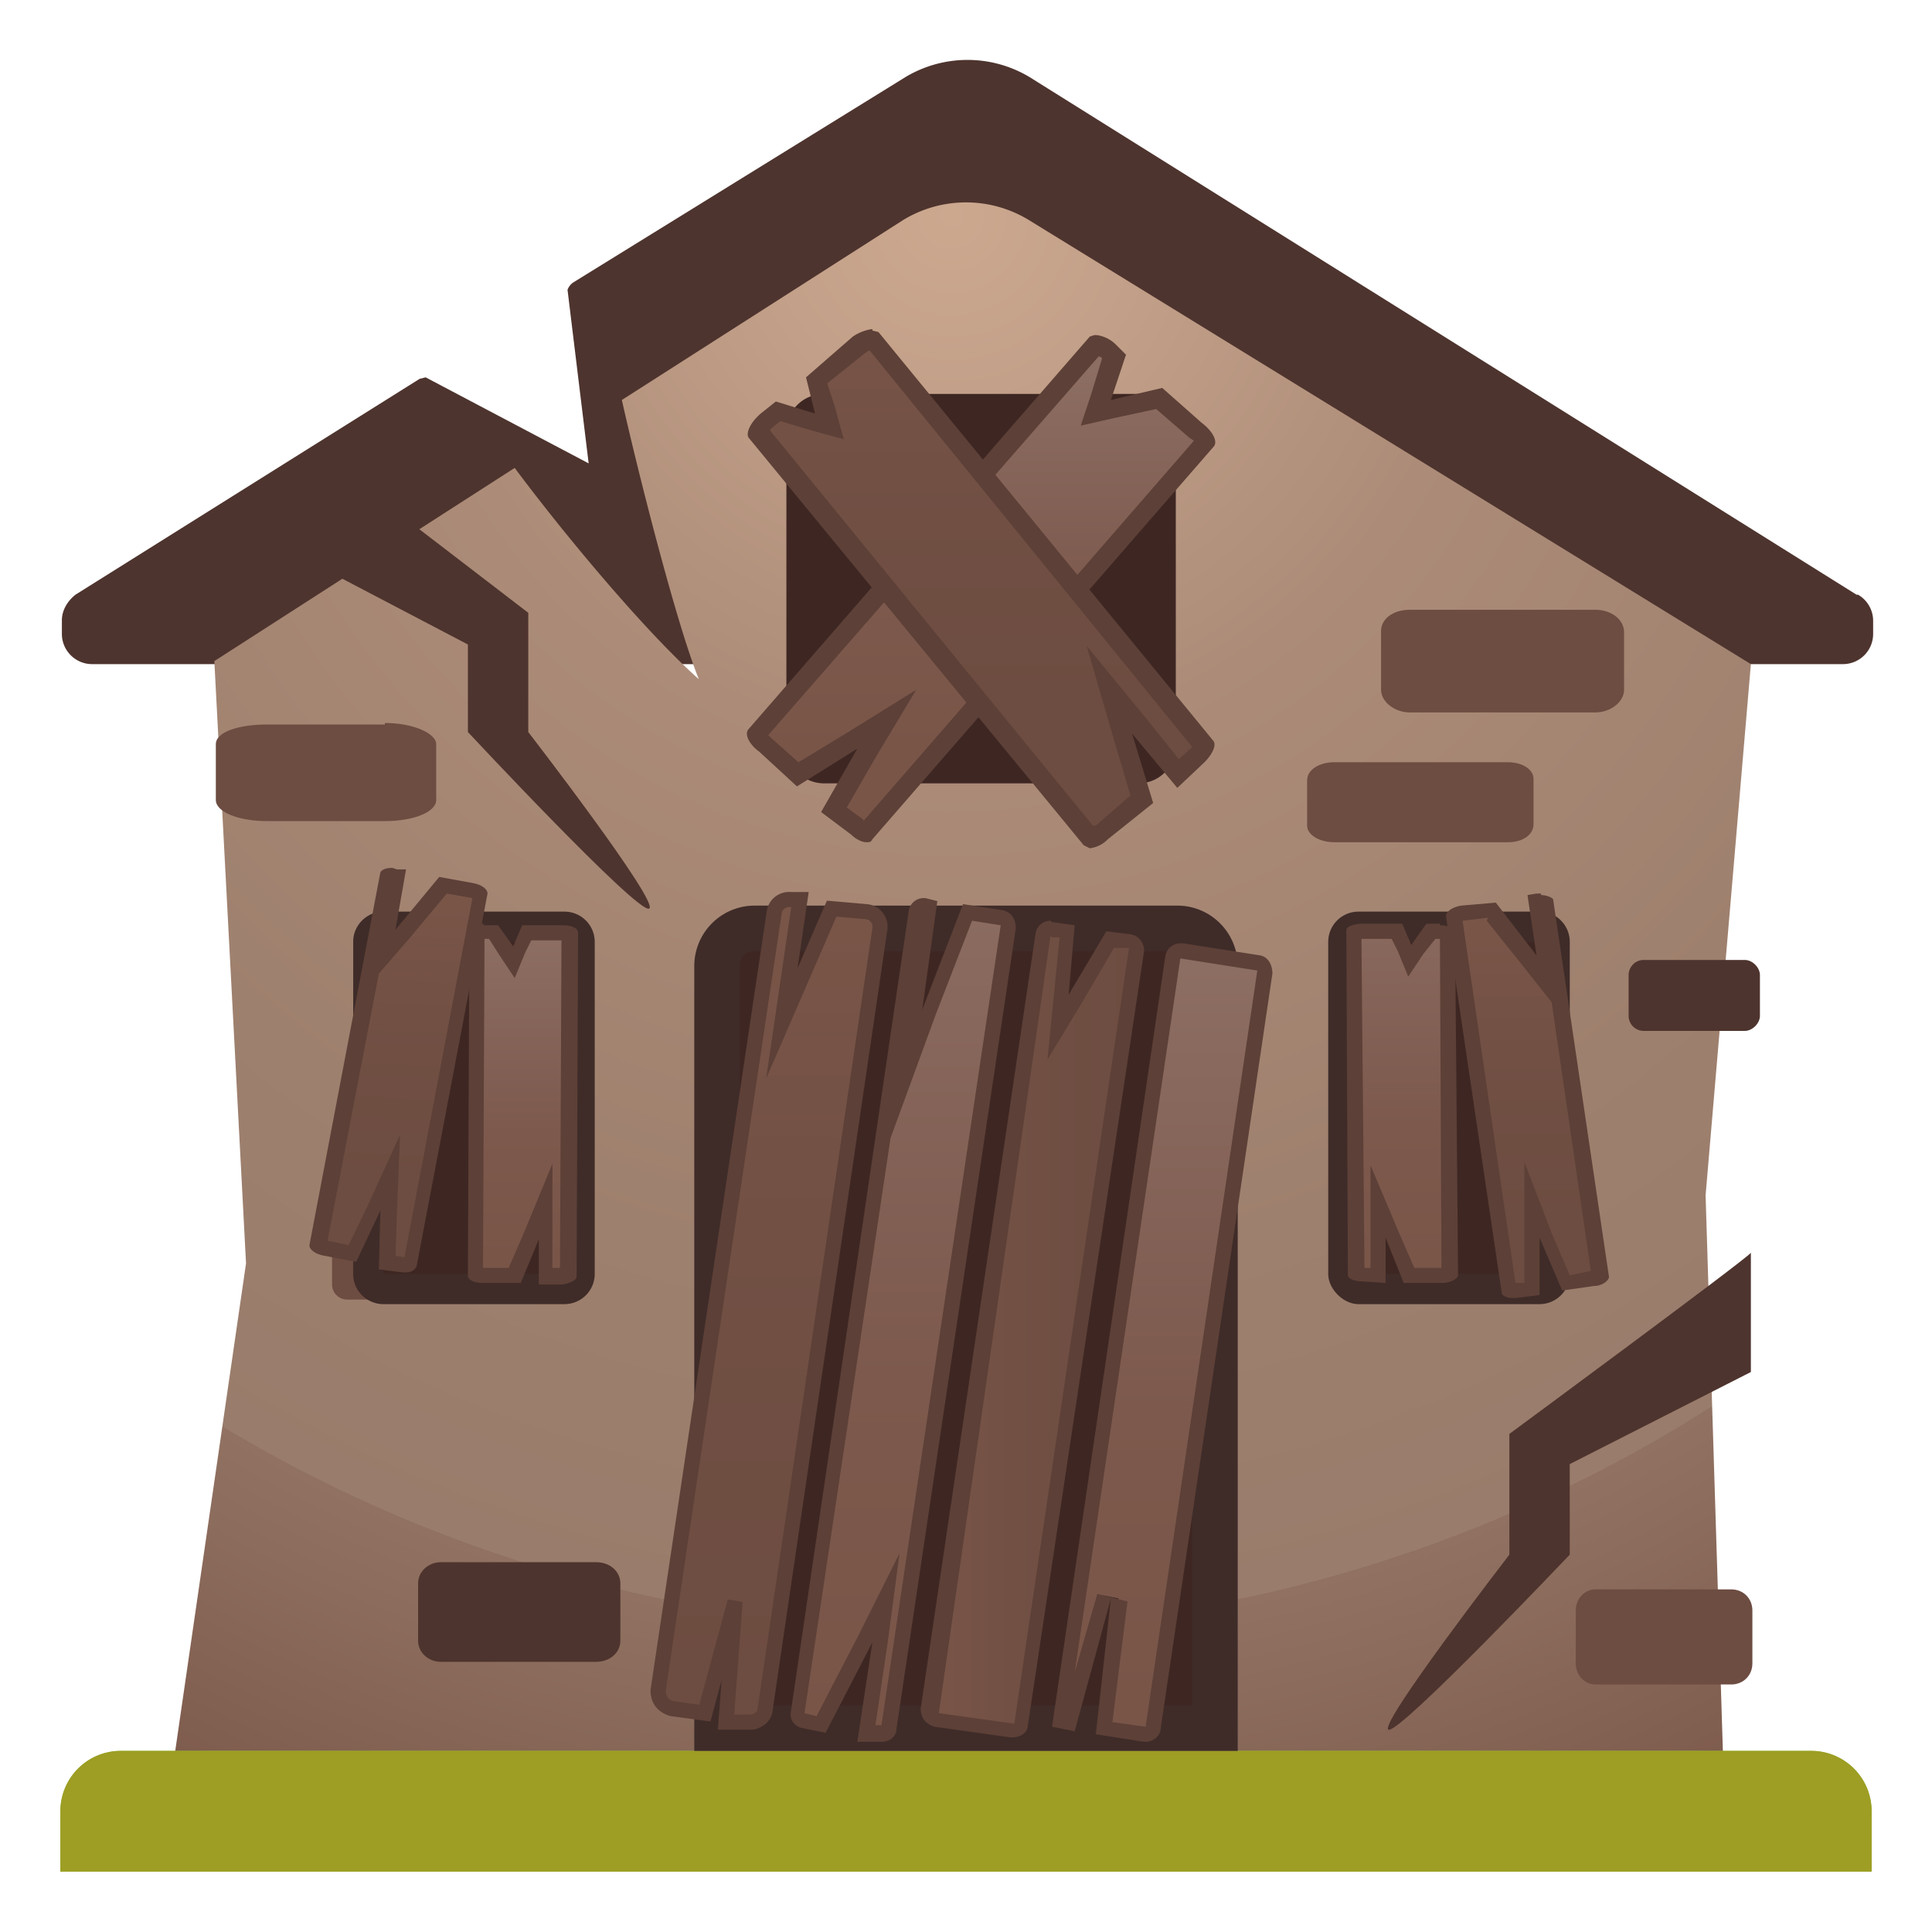 <svg viewBox="0 0 128 128" xmlns="http://www.w3.org/2000/svg"><path d="M123 39.4L68.2 5.1a8 8 0 0 0-8.2 0L38 18.7a1 1 0 0 0-.4.5L39 30.7 28.2 25l-.4.1L5 39.4c-.5.4-.9 1-.9 1.7v.9c0 1.1.9 2 2 2h116a2 2 0 0 0 2-2v-.9a2 2 0 0 0-1-1.7z" fill="#4E342E"/><radialGradient id="a" cx="63" cy="14.3" r="117" gradientUnits="userSpaceOnUse"><stop stop-color="#CCA88F" offset="0"/><stop stop-color="#C3A089" offset=".1"/><stop stop-color="#AC8C78" offset=".3"/><stop stop-color="#9E806E" offset=".6"/><stop stop-color="#997C6B" offset=".8"/><stop stop-color="#917262" offset=".8"/><stop stop-color="#7C594B" offset="1"/><stop stop-color="#795548" offset="1"/></radialGradient><path d="M68.2 14.6a8 8 0 0 0-8.4 0L41.2 26.5c1 4.5 3.6 14.8 5.1 18.5-3.6-3.2-9-9.7-12.2-14L14.2 43.8l2.1 39.9-5.3 36.5 103.3.8-1.3-41.8 3-35.2-47.8-29.4z" fill="url(#a)"/><path d="M105.7 105.3h9c.8 0 1.4.6 1.4 1.4v3.5c0 .8-.6 1.4-1.4 1.4h-9c-.7 0-1.3-.6-1.3-1.4v-3.5c0-.8.6-1.4 1.3-1.4z" fill="#6D4C41"/><path d="M108.9 63.6h6.7c.5 0 1 .5 1 1v2.7c0 .5-.5 1-1 1h-6.7a1 1 0 0 1-1-1v-2.7c0-.5.4-1 1-1z" fill="#4E342E"/><path d="M88.4 50.5h11.5c1 0 1.7.5 1.7 1.1v3c0 .7-.7 1.2-1.7 1.2H88.4c-1 0-1.8-.5-1.8-1.1v-3c0-.7.8-1.2 1.8-1.2zm5-10.1h12.3c1 0 1.9.6 1.9 1.5v3.8c0 .8-.9 1.5-1.9 1.5H93.4c-1 0-1.9-.7-1.9-1.5v-3.9c0-.8.8-1.4 1.9-1.4zM25.5 48h-7.8c-1.9 0-3.4.5-3.4 1.3V53c0 .8 1.5 1.4 3.4 1.4h7.8c1.9 0 3.4-.6 3.4-1.4v-3.7c0-.7-1.5-1.4-3.4-1.4z" fill="#6D4C41"/><path d="M39.5 103.5H29.2c-.8 0-1.5.6-1.5 1.4v3.8c0 .8.7 1.4 1.5 1.4h10.3c.9 0 1.6-.6 1.6-1.4v-3.8c0-.8-.7-1.4-1.6-1.4z" fill="#4E342E"/><path fill="#6D4C41" d="M31.2 118.3h8.7v4.6h-8.7zm-2.6-36.8H23a1 1 0 0 0-1 1v2.6c0 .6.5 1 1 1h5.6c.5 0 1-.4 1-1v-2.6c0-.6-.5-1-1-1zm-13.7 36.8h4.3v4.6h-4.3z"/><path d="M124 124H4v-4a4 4 0 0 1 4-4h112a4 4 0 0 1 4 4v4z" fill="#8BC34A"/><path d="M124 124H4v-4a4 4 0 0 1 4-4h112a4 4 0 0 1 4 4v4z" fill="#9E9D24"/><path d="M82 116H46V64a4 4 0 0 1 4-4h28a4 4 0 0 1 4 4v52z" fill="#3E2723"/><path d="M78 63c.5 0 1 .5 1 1v49H49V64c0-.6.4-1 1-1h28m0-3H50a4 4 0 0 0-4 4v52h36V64a4 4 0 0 0-4-4z" fill="#424242" opacity=".2"/><path d="M75.4 51.9H54.6a2.5 2.5 0 0 1-2.5-2.5V28.6c0-1.4 1.1-2.5 2.5-2.5h20.8c1.4 0 2.5 1 2.5 2.5v20.8c0 1.4-1.1 2.5-2.5 2.5zm-38 34.5h-12a2 2 0 0 1-2-2v-22c0-1.1.9-2 2-2h12a2 2 0 0 1 2 2v22a2 2 0 0 1-2 2z" fill="#3E2723"/><path d="M37.4 62.4v22h-12v-22h12m0-2h-12a2 2 0 0 0-2 2v22c0 1 .9 2 2 2h12a2 2 0 0 0 2-2v-22a2 2 0 0 0-2-2z" fill="#424242" opacity=".2"/><path d="M90 86.4h12a2 2 0 0 0 2-2v-22a2 2 0 0 0-2-2H90a2 2 0 0 0-2 2v22c0 1 1 2 2 2z" fill="#3E2723"/><path d="M102 62.4v22H90v-22h12m0-2H90a2 2 0 0 0-2 2v22c0 1 1 2 2 2h12a2 2 0 0 0 2-2v-22a2 2 0 0 0-2-2z" fill="#424242" opacity=".2"/><linearGradient id="b" x1="59.8" x2="59.8" y1="56.7" y2="114.4" gradientUnits="userSpaceOnUse"><stop stop-color="#8D6E63" offset="0"/><stop stop-color="#87665B" offset=".2"/><stop stop-color="#7D594D" offset=".6"/><stop stop-color="#795548" offset="1"/></linearGradient><path d="M57.4 114.9l1.3-9-4.3 8.3-1.1-.2a.5.5 0 0 1-.4-.5l7.8-53c0-.3.2-.5.5-.5h.4L60 71.4l4.1-10.8 2.3.3c.2 0 .4.3.4.6l-7.8 53c0 .3-.3.5-.5.5h-1z" fill="url(#b)"/><path d="M64.4 61l1.9.3-7.9 53H58l.8-5.4.8-6-2.7 5.4-2.8 5.4-.8-.2L59 75.4l3-8.2 2.4-6.2m-3.2-1.5a1 1 0 0 0-1 .9l-7.8 53c-.1.5.2 1 .8 1.1l1.5.3 3.1-6-1 6.6h1.6c.6 0 1-.4 1-.9l7.9-53c0-.6-.3-1.1-.9-1.2l-2.6-.4-2.7 7 1-7.2-.8-.2h-.1z" fill="#5D4037"/><linearGradient id="c" x1="61.6" x2="75.3" y1="88.2" y2="88.2" gradientUnits="userSpaceOnUse"><stop stop-color="#795548" offset="0"/><stop stop-color="#725044" offset=".4"/><stop stop-color="#6D4C41" offset="1"/></linearGradient><path d="M67.2 114.7L62 114a.5.5 0 0 1-.4-.6L69.2 62c0-.2.3-.4.5-.4l1 .1-.6 6.4 3.5-5.9 1.3.2c.1 0 .2 0 .3.2l.1.4-7.6 51.3c0 .3-.2.4-.4.4h-.1z" fill="url(#c)"/><path d="M69.7 62.1h.5l-.8 8.1 2.3-3.8 2.1-3.6h1l-7.6 51.4-5-.7L69.6 62m0-1a1 1 0 0 0-1 .9L61 113.2c0 .6.3 1 .9 1.2l5 .7h.2c.5 0 1-.3 1-.8L75.8 63c0-.5-.3-1-.9-1.1l-1.6-.2-2.5 4.2.4-4.6-1.4-.2h-.1z" fill="#5D4037"/><linearGradient id="d" x1="51" x2="51" y1="61" y2="112.2" gradientUnits="userSpaceOnUse"><stop stop-color="#795548" offset="0"/><stop stop-color="#725044" offset=".4"/><stop stop-color="#6D4C41" offset="1"/></linearGradient><path d="M51.3 60.4L43.6 112c0 .6.3 1 .9 1.2l2.2.3 2-7.4-.6 8h1.6c.5 0 1-.4 1-.9l7.6-51.7a1 1 0 0 0-.9-1.1l-2.3-.2-3.3 7.6 1.2-8.2h-.6a1 1 0 0 0-1.1.8z" fill="url(#d)" stroke="#5D4037" stroke-miterlimit="10"/><linearGradient id="e" x1="77" x2="77" y1="64" y2="113.2" gradientUnits="userSpaceOnUse"><stop stop-color="#8D6E63" offset="0"/><stop stop-color="#87665B" offset=".2"/><stop stop-color="#7D594D" offset=".6"/><stop stop-color="#795548" offset="1"/></linearGradient><path d="M75.9 114.9l-2.8-.4 1-8.6-1-.2-2.3 8.4h-.6l7.5-50.6c0-.3.3-.5.5-.5l5.2.8c.3 0 .5.3.4.6l-7.4 50c0 .3-.2.5-.5.5z" fill="url(#e)"/><path d="M78.2 63.5l5.1.8-7.4 50.1-2.2-.3 1-8-2-.5-1.5 5.2 7-47.3m0-1a1 1 0 0 0-1 .9l-7.5 51 1.5.3 2.4-8.8-1 9 3.2.5h.1c.5 0 1-.4 1-.9l7.4-50c0-.6-.3-1.1-.8-1.2l-5.1-.8h-.2z" fill="#5D4037"/><linearGradient id="f" x1="34.6" x2="34.6" y1="62.3" y2="83.6" gradientUnits="userSpaceOnUse"><stop stop-color="#8D6E63" offset="0"/><stop stop-color="#87665B" offset=".2"/><stop stop-color="#7D594D" offset=".6"/><stop stop-color="#795548" offset="1"/></linearGradient><path d="M36.1 79.6l-2 4.9h-2.2l-.5-.1.1-22.6h1.1l1.4 2 .9-2h2.8l-.1 22.6-.4.1h-1v-4.9z" fill="url(#f)"/><path d="M32 62.2h.4l.7 1.1 1 1.5.7-1.7.4-.8h2L37.1 84h-.5v-6.9l-1.9 4.6-1 2.3H32l.1-21.8m0-1c-.5 0-1 .3-1 .5L31 84.5c0 .3.4.5 1 .5h2.5l1.2-2.9v3h1.6c.5-.1.9-.3.9-.5l.1-22.8c0-.3-.4-.5-1-.5h-2.7l-.6 1.4-1-1.4h-1z" fill="#5D4037"/><linearGradient id="g" x1="26.5" x2="26.5" y1="59.8" y2="78.3" gradientTransform="rotate(2.4 26 70.7)" gradientUnits="userSpaceOnUse"><stop stop-color="#795548" offset="0"/><stop stop-color="#725044" offset=".4"/><stop stop-color="#6D4C41" offset="1"/></linearGradient><path d="M27 83.8h-.2l-1.1-.2.2-5.9-2.5 5.3-1.8-.3a1 1 0 0 1-.4-.2L25.8 58h.7l-1 5.3 3.9-4.6 2 .3.5.2-4.7 24.5H27z" fill="url(#g)"/><path d="M29.6 59.2l1.7.3-4.5 23.8-.6-.1.1-3 .2-5-2.1 4.6-1.3 2.7-1.4-.3 3.4-17.7 2-2.3 2.5-3M26 57.5c-.4 0-.7.1-.8.3l-4.7 24.7c0 .3.4.6 1 .7l2.1.4 1.6-3.4-.1 3.9 1.6.2h.2c.4 0 .6-.2.7-.4l4.7-24.7c0-.3-.4-.6-1-.7l-2.2-.4-2.9 3.5.7-4h-.6l-.3-.1z" fill="#5D4037"/><linearGradient id="h" x1="92.9" x2="92.9" y1="57.3" y2="86.1" gradientUnits="userSpaceOnUse"><stop stop-color="#8D6E63" offset="0"/><stop stop-color="#87665B" offset=".2"/><stop stop-color="#7D594D" offset=".6"/><stop stop-color="#795548" offset="1"/></linearGradient><path d="M90.3 84.5a1 1 0 0 1-.4 0l-.2-22.6.5-.1h2.4l.8 2 1.4-2H96l.1 22.6h-.4l-2.2.1-2-4.8v5l-1.1-.2z" fill="url(#h)"/><path d="M95.4 62.3l.1 21.7h-1.8l-1-2.3-1.9-4.5V84h-.4l-.2-21.8h2l.4.8.7 1.7 1-1.5.8-1h.3m0-1h-.9l-1 1.4-.6-1.4h-2.7c-.5 0-1 .2-1 .4l.1 22.9c0 .2.4.4 1 .4l1.5.1v-3l1.2 3h2.6c.5 0 1-.3 1-.5l-.2-22.8c0-.2-.5-.4-1-.4z" fill="#5D4037"/><linearGradient id="i" x1="101.1" x2="101.1" y1="62.3" y2="80.7" gradientUnits="userSpaceOnUse"><stop stop-color="#795548" offset="0"/><stop stop-color="#725044" offset=".4"/><stop stop-color="#6D4C41" offset="1"/></linearGradient><path d="M100.1 85.6h-.2l-3.7-24.8.5-.2 2-.2 3.8 4.8-.8-5.3h.6l3.6 24.7-.4.1-1.8.3-2.3-5.4v5.9H100z" fill="url(#i)"/><path d="M98.5 61l2.4 3 1.9 2.4 2.6 17.8-1.4.3-1.2-2.8L101 77v8h-.6l-3.5-24 1.7-.2m3.5-1.6h-.3l-.6.1.6 4-2.7-3.5-2.3.2c-.6.1-1 .4-1 .7l3.7 25c0 .1.3.3.7.3h.2l1.6-.2V82l1.5 3.5 2.1-.3c.6 0 1-.4 1-.6l-3.7-25c0-.1-.4-.3-.8-.3z" fill="#5D4037"/><linearGradient id="j" x1="65" x2="65" y1="24.4" y2="49.8" gradientUnits="userSpaceOnUse"><stop stop-color="#8D6E63" offset="0"/><stop stop-color="#87665B" offset=".2"/><stop stop-color="#7D594D" offset=".6"/><stop stop-color="#795548" offset="1"/></linearGradient><path d="M57.4 55.1c-.1 0-.4 0-.7-.3l-1.5-1.1 3.6-6-6 3.6-2.1-2c-.4-.3-.5-.6-.6-.7l22.5-25.8.8.5.4.3-1.2 3.7 4.1-.9 2.5 2.1c.4.3.6.7.6.8L57.4 55.1z" fill="url(#j)"/><path d="M72.8 23.6l.2.1v.1l-.7 2.3-.7 2.1 2.2-.5 2.8-.6 2.2 1.9.3.2-21.9 25.2v-.1l-1.1-.8 1.9-3.3 2.7-4.5-4.5 2.8-3.3 2-1.8-1.6-.2-.2 21.9-25.1m-.3-1.4l-.3.1-22.6 26c-.3.3 0 1 .7 1.5l2.5 2.3 4-2.5-2.4 4.2 2 1.5c.3.3.7.5 1 .5.2 0 .3 0 .4-.2l22.6-26c.3-.3 0-1-.8-1.6L77 25.7l-3.4.8 1-3-.7-.7c-.4-.4-1-.6-1.3-.6z" fill="#5D4037"/><linearGradient id="k" x1="65" x2="65" y1="20.5" y2="46.7" gradientUnits="userSpaceOnUse"><stop stop-color="#795548" offset="0"/><stop stop-color="#725044" offset=".4"/><stop stop-color="#6D4C41" offset="1"/></linearGradient><path d="M50.2 28.6c0-.2.2-.5.6-.8l.7-.6 3.5 1-1-3 3-2.4c.3-.3.6-.4.8-.4l22 27c0 .2-.2.4-.5.6L78 51.2l-4.5-5.5 2.2 7.3-2.7 2.2-.8.3-22-27z" fill="url(#k)"/><path d="M57.6 23.2L79 49.5l-.9.8-2-2.5-4.1-5 1.8 6.2 1.1 3.7-2.3 2h-.2L51 28.5l.2-.2.5-.4 2 .6 2.2.6-.6-2.2-.5-1.5 2.5-2 .3-.2m.2-1.4a3 3 0 0 0-1.3.5L53.4 25l.6 2.4-2.6-.8-1 .8c-.7.6-1 1.3-.8 1.6l22.2 27 .4.2a2 2 0 0 0 1.2-.6l3-2.4-1.4-4.6 3 3.6 1.8-1.7c.5-.5.8-1.1.6-1.4L58.2 22l-.4-.1z" fill="#5D4037"/><path d="M116 83c-.4.5-16 12-16 12v8s-8.8 11.4-8 11.6 12-11.6 12-11.6v-6l12-6.1v-8zM35 48.6v-8L27.7 35l-5.1 3.3 8.4 4.4v5.8s11.2 12 12 11.7-8-11.7-8-11.7z" fill="#4E342E"/></svg>